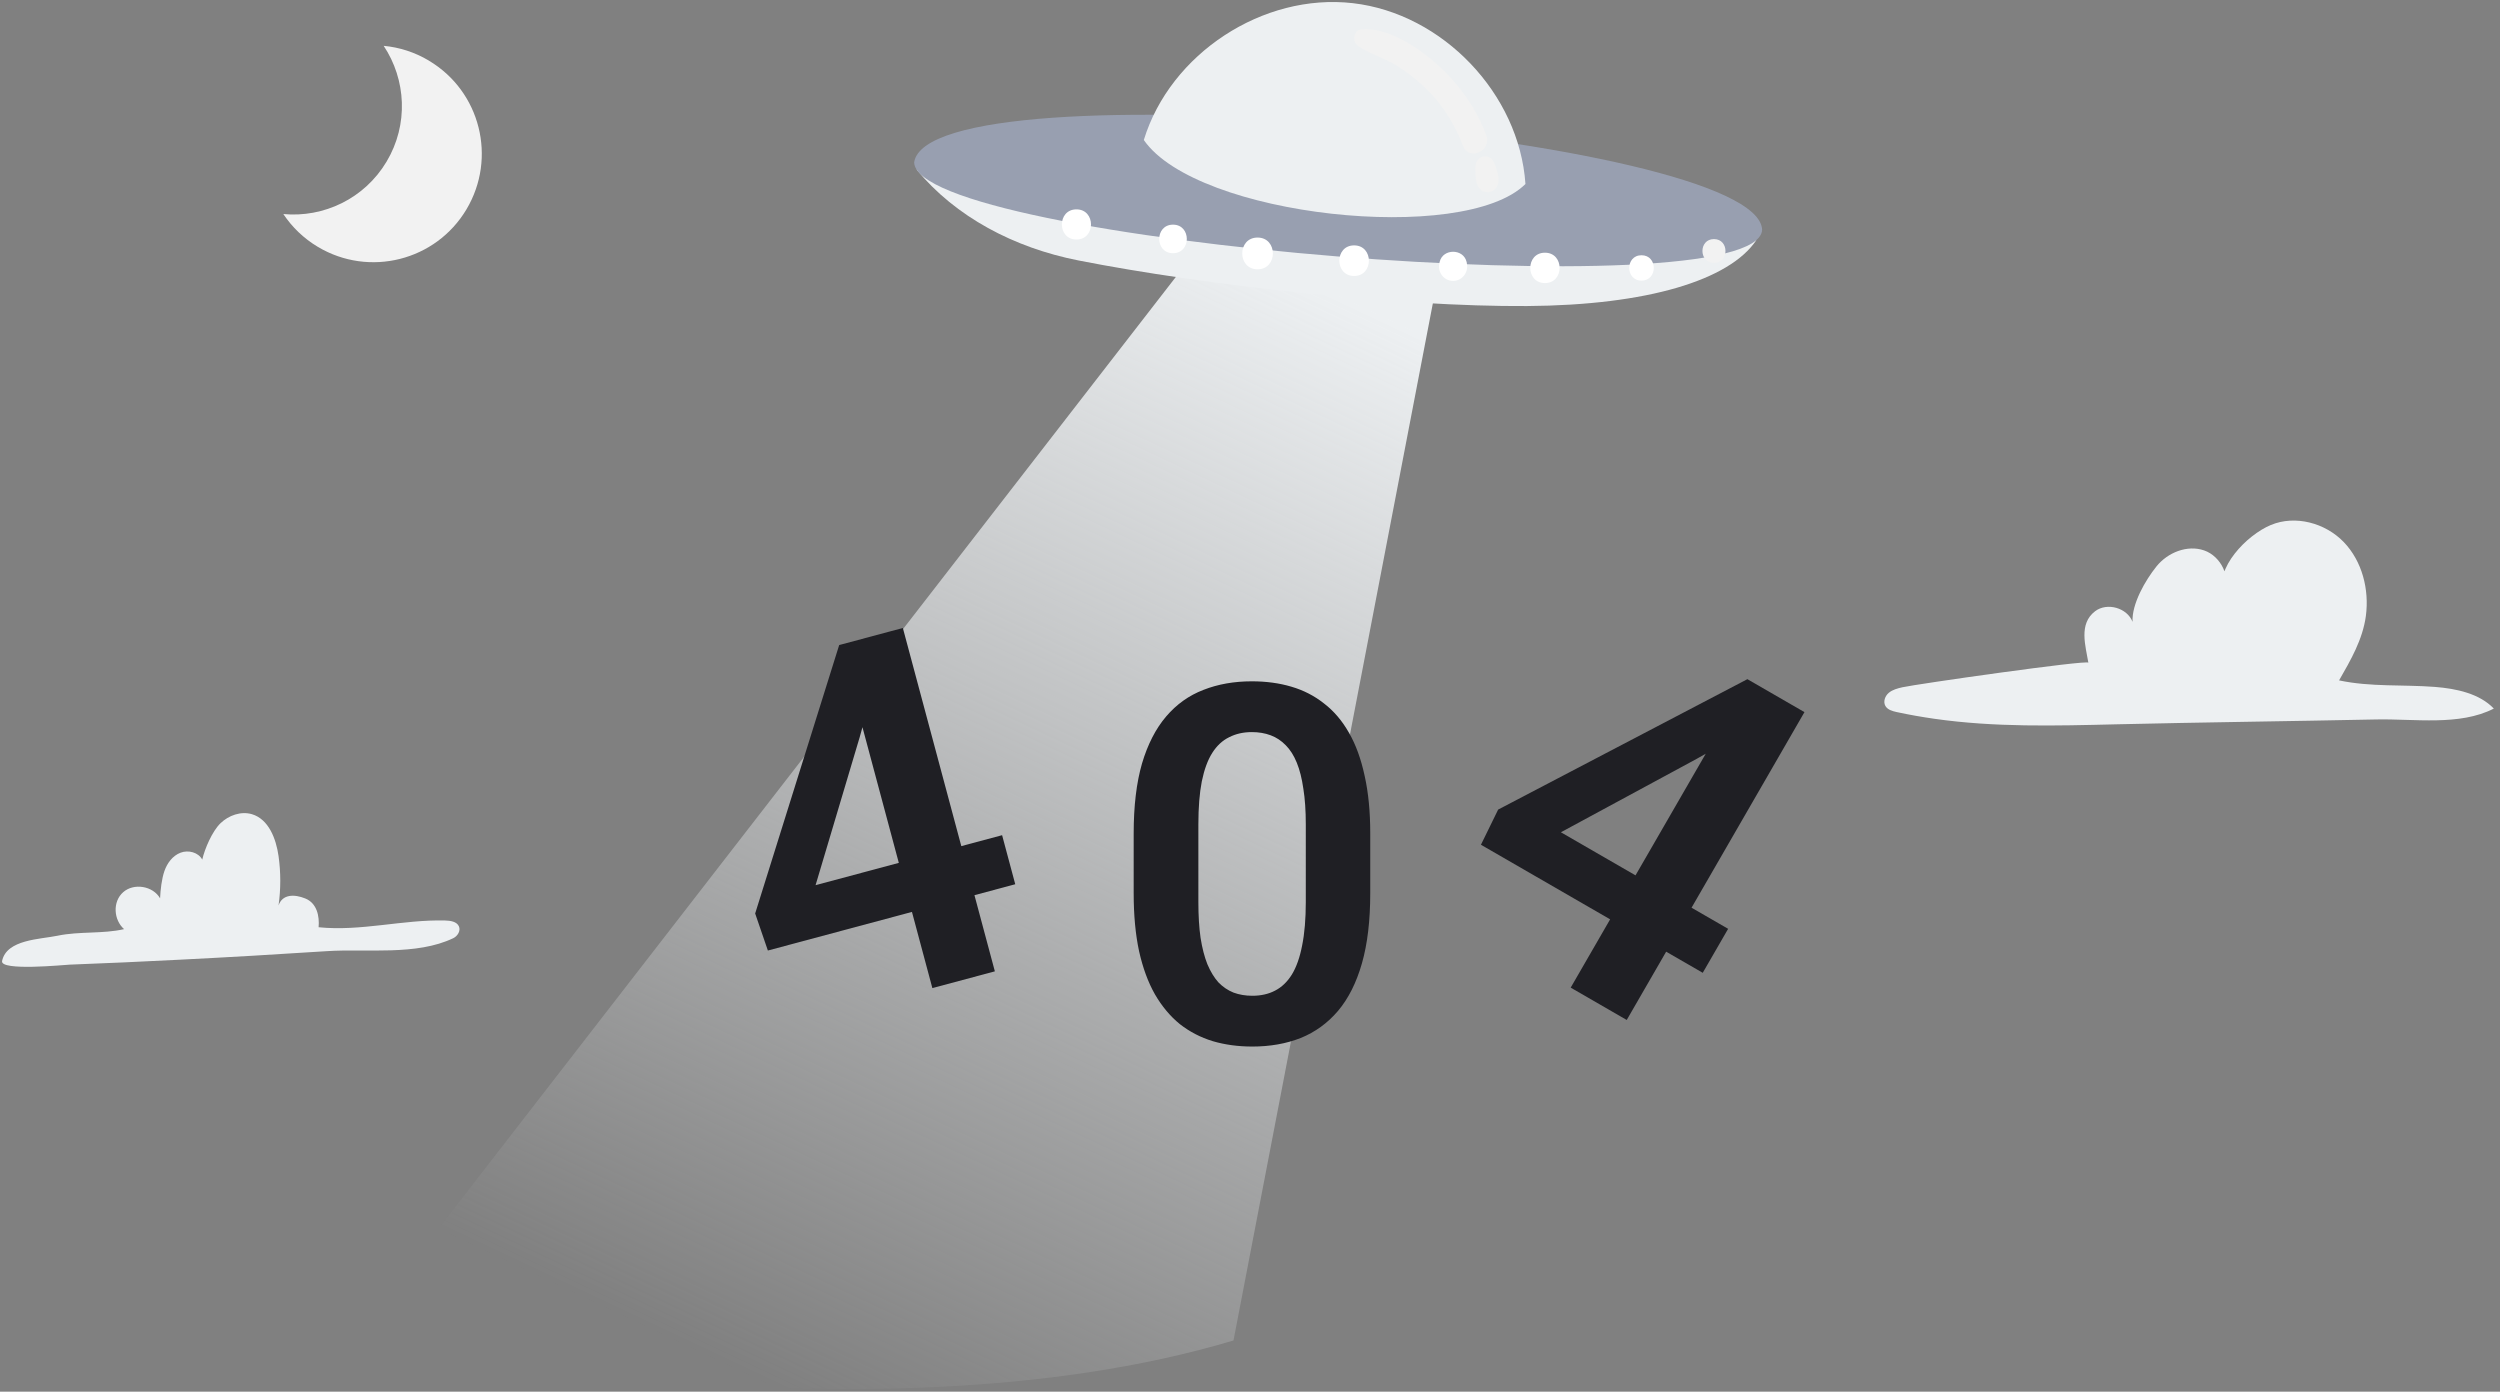 <svg width="600" height="334" viewBox="0 0 600 334" fill="none" xmlns="http://www.w3.org/2000/svg">
<rect x="0" y="0" width="600" height="334" fill="#808080" stroke="none"/>
<path d="M29.814 223.024C27.276 220.815 26.946 216.432 29.571 214.118C32.144 211.857 36.717 212.622 38.421 215.597C38.508 213.597 38.803 210.935 39.464 209.039C40.125 207.143 41.429 205.386 43.306 204.656C45.184 203.925 47.601 204.552 48.54 206.308C49.148 203.647 50.957 199.472 52.921 197.576C54.886 195.68 57.825 194.637 60.45 195.402C64.484 196.602 66.257 201.281 66.848 205.439C67.405 209.37 67.405 213.388 66.848 217.319C67.752 214.605 70.604 214.553 73.264 215.632C76.063 216.762 76.707 219.876 76.463 222.537C86.582 223.581 96.684 220.659 106.82 220.919C108.09 220.954 109.62 221.163 110.141 222.328C110.611 223.389 109.828 224.659 108.785 225.164C99.953 229.408 87.99 227.651 78.445 228.277C66.674 229.043 54.886 229.738 43.098 230.33C34.318 230.782 25.52 231.182 16.74 231.513C15.453 231.565 -0.004 233.113 0.5 230.643C1.578 225.442 9.681 225.442 13.819 224.572C19.069 223.476 24.685 224.172 29.797 222.989L29.814 223.024Z" fill="#EDF0F2"/>
<path d="M284.5 63.5L85 321C85 321 207.055 348.361 296.04 321.713L345 67L284.5 63.5Z" fill="url(#paint0_linear_8463_46231)"/>
<path d="M328.859 200.02V214.375C328.859 220.938 328.195 226.543 326.867 231.191C325.539 235.84 323.625 239.648 321.125 242.617C318.625 245.547 315.637 247.715 312.16 249.121C308.684 250.488 304.816 251.172 300.559 251.172C297.16 251.172 293.996 250.742 291.066 249.883C288.137 248.984 285.5 247.617 283.156 245.781C280.852 243.906 278.859 241.523 277.18 238.633C275.539 235.742 274.27 232.285 273.371 228.262C272.512 224.238 272.082 219.609 272.082 214.375V200.02C272.082 193.457 272.746 187.871 274.074 183.262C275.441 178.652 277.375 174.883 279.875 171.953C282.375 169.023 285.363 166.895 288.84 165.566C292.316 164.199 296.184 163.516 300.441 163.516C303.879 163.516 307.043 163.945 309.934 164.805C312.863 165.664 315.48 167.012 317.785 168.848C320.129 170.645 322.121 172.988 323.762 175.879C325.402 178.73 326.652 182.168 327.512 186.191C328.41 190.176 328.859 194.785 328.859 200.02ZM313.391 216.484V197.852C313.391 194.57 313.195 191.719 312.805 189.297C312.453 186.836 311.926 184.746 311.223 183.027C310.52 181.309 309.641 179.922 308.586 178.867C307.531 177.773 306.32 176.973 304.953 176.465C303.586 175.957 302.082 175.703 300.441 175.703C298.41 175.703 296.594 176.113 294.992 176.934C293.391 177.715 292.043 178.965 290.949 180.684C289.855 182.402 289.016 184.688 288.43 187.539C287.883 190.352 287.609 193.789 287.609 197.852V216.484C287.609 219.766 287.785 222.637 288.137 225.098C288.527 227.559 289.074 229.668 289.777 231.426C290.52 233.184 291.398 234.629 292.414 235.762C293.469 236.855 294.68 237.676 296.047 238.223C297.414 238.73 298.918 238.984 300.559 238.984C302.629 238.984 304.445 238.574 306.008 237.754C307.609 236.934 308.957 235.645 310.051 233.887C311.145 232.09 311.965 229.766 312.512 226.914C313.098 224.023 313.391 220.547 313.391 216.484Z" fill="#1F1F24"/>
<path d="M240.504 200.446L243.659 212.218L184.288 228.127L181.239 219.238L201.404 154.812L213.346 151.612L206.311 176.973L195.736 212.442L240.504 200.446ZM216.685 150.717L238.766 233.123L223.767 237.142L201.687 154.736L216.685 150.717Z" fill="#1F1F24"/>
<path d="M414.751 222.918L408.657 233.472L355.427 202.74L359.556 194.299L419.371 163.001L430.078 169.183L407.17 182.141L374.612 199.744L414.751 222.918ZM433.071 170.911L390.415 244.794L376.968 237.031L419.624 163.148L433.071 170.911Z" fill="#1F1F24"/>
<path d="M421.52 57.64C415.087 67.224 395.405 73.26 366.473 73.451C335.873 73.66 289 68.451 258.832 62.51C243.375 59.466 229.309 52.039 219.973 40.681C285.103 51.152 355.555 57.779 421.52 57.64Z" fill="#EDF0F2"/>
<path d="M422.91 55.152C422.024 32.523 222.997 15.146 219.398 38.958C219.746 58.022 421.85 74.704 422.91 55.152Z" fill="#989FB0"/>
<path d="M366.109 44.159C364.631 22.521 346.253 3.248 324.694 0.761C303.152 -1.727 280.862 12.85 274.516 33.601C287.208 52.004 351.365 58.84 366.109 44.159Z" fill="#EDF0F2"/>
<path d="M356.723 32.497C354.271 25.939 350.203 20.199 345.004 15.537C340.431 11.432 333.216 6.562 326.8 7.032C324.853 7.171 324.401 9.919 325.861 10.963C328.174 12.615 331.043 13.537 333.546 14.824C336.172 16.163 338.554 17.99 340.779 19.921C345.456 23.974 348.951 29.244 351.124 35.019C352.515 38.724 358.096 36.202 356.705 32.497H356.723Z" fill="#F2F2F2"/>
<path d="M359.658 43.029C359.606 41.985 359.258 40.976 358.962 40.037C358.719 39.219 358.458 38.489 357.745 37.95C357.189 37.532 356.302 37.341 355.642 37.637C354.268 38.245 354.025 39.48 354.077 40.837C354.112 41.794 354.111 42.89 354.39 43.899C354.772 45.29 355.902 46.351 357.45 46.09C358.997 45.829 359.727 44.473 359.64 43.029H359.658Z" fill="#F2F2F2"/>
<path d="M258.346 50.248C253.687 50.248 253.687 57.483 258.346 57.483C263.006 57.483 263.006 50.248 258.346 50.248Z" fill="white"/>
<path d="M281.523 53.917C277.107 53.917 277.107 60.771 281.523 60.771C285.939 60.771 285.939 53.917 281.523 53.917Z" fill="white"/>
<path d="M301.814 57.014C296.911 57.014 296.911 64.632 301.814 64.632C306.717 64.632 306.717 57.014 301.814 57.014Z" fill="white"/>
<path d="M324.988 58.893C320.259 58.893 320.259 66.233 324.988 66.233C329.718 66.233 329.718 58.893 324.988 58.893Z" fill="white"/>
<path d="M352.043 63.102C352.025 63.015 351.991 62.928 351.973 62.823C351.191 59.623 346.305 59.623 345.523 62.823C345.505 62.91 345.47 62.997 345.453 63.102C344.931 65.241 346.479 67.415 348.739 67.415C350.999 67.415 352.547 65.241 352.025 63.102H352.043Z" fill="white"/>
<path d="M370.786 60.649C366.092 60.649 366.092 67.938 370.786 67.938C375.481 67.938 375.481 60.649 370.786 60.649Z" fill="white"/>
<path d="M393.963 61.258C390.033 61.258 390.033 67.346 393.963 67.346C397.892 67.346 397.892 61.258 393.963 61.258Z" fill="white"/>
<path d="M411.35 57.379C407.664 57.379 407.664 63.084 411.35 63.084C415.036 63.084 415.036 57.379 411.35 57.379Z" fill="#F2F2F2"/>
<path d="M102.965 14.566C99.54 12.513 95.819 11.348 92.081 11C97.471 19.088 98.097 29.89 92.776 38.796C87.456 47.702 77.667 52.276 68 51.372C70.086 54.486 72.868 57.216 76.293 59.252C88.621 66.609 104.599 62.591 111.954 50.241C119.308 37.891 115.292 21.924 102.947 14.566H102.965Z" fill="#F2F2F2"/>
<path d="M464.274 172.511C461.266 172.076 458.241 171.554 455.198 170.894C454.155 170.667 453.008 170.337 452.486 169.415C451.912 168.389 452.416 167.015 453.321 166.267C454.225 165.519 455.424 165.206 456.572 164.945C459.858 164.197 501.082 158.3 501.204 159.048C500.56 155.047 498.804 149.76 502.821 146.698C505.689 144.507 510.523 145.881 511.81 149.238C511.601 144.941 514.87 139.288 517.547 135.949C520.242 132.592 524.954 130.696 529.005 132.104C533.056 133.513 535.629 138.697 533.578 142.471C531.526 136.436 539.124 128.452 545.001 125.999C550.878 123.547 558.093 125.512 562.509 130.104C566.926 134.696 568.647 141.497 567.812 147.811C567.065 153.465 564.144 158.474 561.379 163.292C568.942 164.91 576.714 164.266 584.364 164.858C589.511 165.258 595.092 166.458 598.517 170.059C590.259 174.285 579.461 172.476 570.316 172.668C549.487 173.103 528.727 173.346 508.019 173.833C493.084 174.198 478.809 174.581 464.274 172.511Z" fill="#EDF0F2"/>
<defs>
<linearGradient id="paint0_linear_8463_46231" x1="321.5" y1="70.5" x2="195.5" y2="338" gradientUnits="userSpaceOnUse">
<stop stop-color="#EDF0F2"/>
<stop offset="1" stop-color="#EDF0F2" stop-opacity="0"/>
</linearGradient>
</defs>
</svg>
